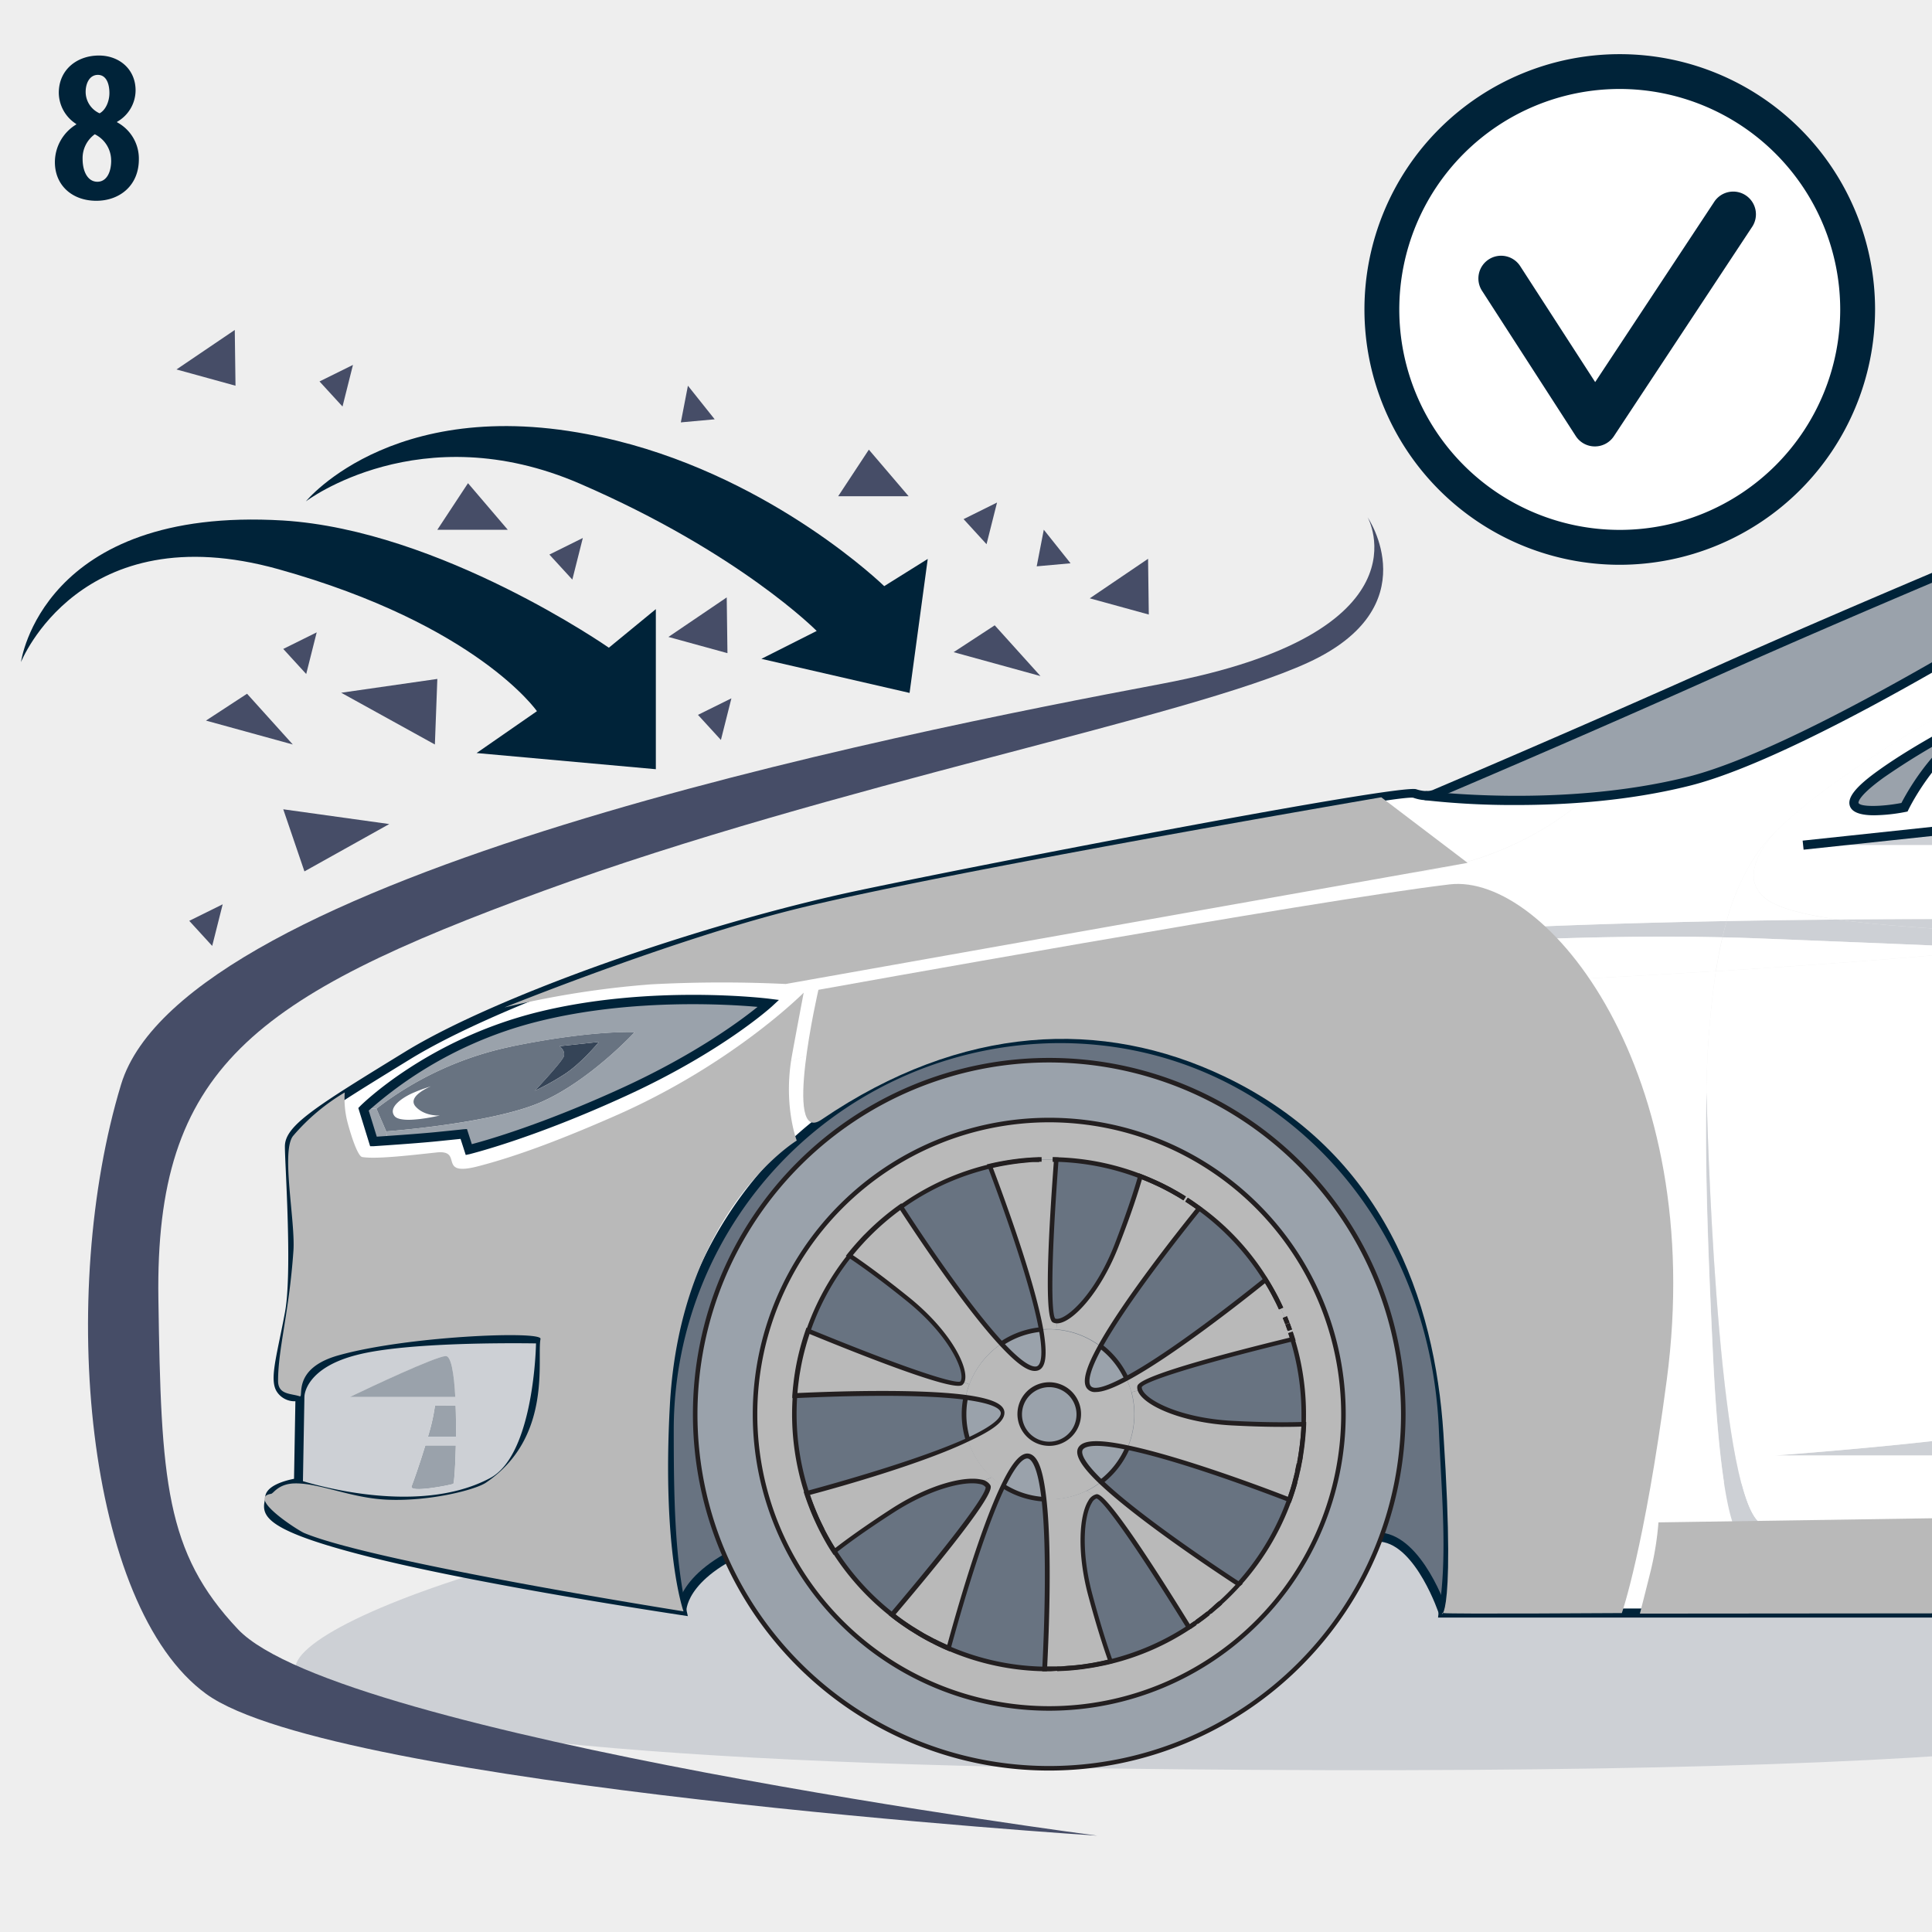 <svg xmlns="http://www.w3.org/2000/svg" xmlns:xlink="http://www.w3.org/1999/xlink" viewBox="0 0 425.2 425.2"><rect x="0" y="0" width="425.2" height="425.2" fill="#333333" stroke="none"/><defs><style>.cls-1{fill:none;}.cls-2{isolation:isolate;}.cls-3{clip-path:url(#clip-path);}.cls-4{fill:#cdd0d5;}.cls-5{fill:#a0a0a0;}.cls-6{fill:#b9b9b9;}.cls-7{fill:#fff;}.cls-8{fill:#002339;}.cls-9{fill:#dcdcdc;}.cls-10{clip-path:url(#clip-path-2);}.cls-11{fill:#eee;}.cls-12{fill:#9aa2ab;}.cls-13{fill:#687381;}.cls-14{fill:#354457;}.cls-15{fill:#231f20;}.cls-16{fill:#464d67;}.cls-17{mix-blend-mode:multiply;}.cls-18{clip-path:url(#clip-path-3);}</style><clipPath id="clip-path"><rect class="cls-1" y="-445.2" width="425.2" height="425.2"/></clipPath><clipPath id="clip-path-2"><rect class="cls-1" width="425.2" height="425.2"/></clipPath><clipPath id="clip-path-3"><rect class="cls-1" x="-444.73" width="425.2" height="425.2"/></clipPath></defs><title>8</title><g class="cls-2"><g id="_4" data-name="4"><g class="cls-3"><path class="cls-4" d="M70.87-222.2c-1.5-1-15.18,8.25-14.34,20.87S70.87-159,70.87-159s-7,19.83-4,27.06a66.86,66.86,0,0,1,4,13.46s-17.5,15.94-18.5,34.86,26.5,63.25,26.5,63.25l-8.5,58.5,175.24-4.45L193.87-141.66Z"/><g id="_Группа_" data-name="&lt;Группа&gt;"><path class="cls-5" d="M420.87-77.62l46,100.92-45.93,7.87c-5-13.76-15.66-43.88-15.42-53,.31-12-20-42.19-40.13-50.37s-22-64.69-30.19-77.31.34-33.8.34-33.8-5-4.85-7-9.5,17.28-37.35,17.28-37.35l.06,0Z"/><path class="cls-6" d="M249.89-205.56c.84-2.12,34.62-86.11,45.48-44.64,11,42-3,156.5-.5,177.74s14.5-26.24,20-30.61c4.88-3.87,12.92,71.19,14,89.44-.09,2.75-.09,4.18,0,3.93a19.84,19.84,0,0,0,0-3.93c.56-19.13,5.46-101.93,4.94-125.26-.59-26.7-12.4-18.31-13.4,12s-10.5-78.33-9-110.83-37.5-51.5-37.5-49.57S250.47-207.5,249.89-205.56ZM420.94,31.17,348.55,43.58C333.65,32.7,312.67,17,284.37-5.2,218.55-56.7,118-232.61,108.84-248.69l139.85-66.07a50.74,50.74,0,0,1,67.21,23.51l30,61-.06,0s-19.28,32.7-17.28,37.35,7,9.5,7,9.5-8.49,21.18-.34,33.8,10,69.13,30.19,77.31,40.44,38.37,40.13,50.37C405.28-12.71,415.9,17.41,420.94,31.17ZM186-181.37c31.38,8.17,87.38,3.62,87.38,3.62s-57.75-2.65-87.38-21c-28.85-17.92-36.51-30.72-36.89-31.37v0C149.27-228.94,155.11-189.41,186-181.37Z"/><path class="cls-5" d="M348.55,43.58,258.33,59,104.87-246.82l4-1.87C118-232.61,218.55-56.7,284.37-5.2,312.67,17,333.65,32.7,348.55,43.58Z"/><path class="cls-5" d="M104.87-246.82,258.33,59l-8.57,1.47L96.87-249.87l-5,4.16s30.25,63.1,63.36,132.41c-1.67,4.49-6.65,15.81-15.07,18.26L75.44-228.48a134.49,134.49,0,0,1,4.41-16.67l5.34-3,14.18-8Z"/><path class="cls-7" d="M249.76,60.51l-11.18,1.91c-5.16-11.58-30-63.83-57.76-122.11h0l-.12-.26-24.82-55.18s-.21.7-.64,1.84c-33.11-69.31-63.36-132.41-63.36-132.41l5-4.16Z"/><path class="cls-5" d="M238.58,62.42l-20.37,3.49L185.75-1c-.09-5.4,0-10.26.24-14.06C187.43-35,181-59,180.82-59.69,208.61-1.41,233.42,50.84,238.58,62.42Z"/><path class="cls-4" d="M218.21,65.91l-12,2c-3-5.8-9.8-19.24-19-37.34-.69-10.14-1.33-21.78-1.49-31.64Z"/><path class="cls-5" d="M188.15,43,92.63-143.45c6.84,11.52,15.43,24.84,23.78,34.68C141.49-59.3,169-5.2,187.24,30.62,187.55,35.14,187.86,39.36,188.15,43Z"/><path class="cls-5" d="M185.75-1c.16,9.86.8,21.5,1.49,31.64C169-5.2,141.49-59.3,116.41-108.77a74,74,0,0,0,9.46,9.57c5.55,4.5,10.31,5.33,14.29,4.16Z"/></g><path class="cls-8" d="M200.81,69.91,48-228.28l51.69-29.27,5.54,9.44,143-67.54a52,52,0,0,1,68.53,24l105,213.63L468.31,24.07ZM50.69-227.49,201.92,67.69l263.5-45.16L420-77.2,315-290.81a50,50,0,0,0-65.89-23L104.47-245.52,99-254.84Z"/><rect class="cls-8" x="184.99" y="-266.03" width="2" height="361.79" transform="translate(57.93 74.37) rotate(-26.65)"/><g id="_Группа_2" data-name="&lt;Группа&gt;"><path class="cls-7" d="M88.1-83.63h0a63.74,63.74,0,0,0-2.15-17.23c-.28-1.09-.55-2.14-.8-3.14h0c-1.54-6.1-2.52-10.44-2.79-11.67h0s0-.1-.07-.28a.31.31,0,0,0,0-.07c-.55-2.22-3.63-14.65-5.74-22.82-2.34-9-3.5-9.66-1.17-11s5.5-2.66,9,0S91.2-137.7,93.54-135s5.16,8,8.83,14.33,6.17,21.33,8.5,25,11,17.67,11,17.67.26.19.73.5a24.38,24.38,0,0,0,6.15,6.95c6,4.76,7.12,7.13,6.37,10.88s13.75-4.5,14.5-8.75c.18-1,.43-2.55.71-4.4.93-5.87,2.22-14.92,2.79-20.73.75-7.62,1.25-9.62-1.75-14.12s-4.57-17.56-4.57-17.56h0a8.71,8.71,0,0,1,6.25-6.27c4.83-1.17,6.83,1.5,6.83,1.5s7.67,16.33,12.17,19.66,5.83,6.84,4.83,15.5-.67,29.34,1.83,38.34,3.84,36.83,1.17,47.16c-2.42,9.38-1.68,21.48-.4,30.37H124.53A167.51,167.51,0,0,0,114.2-7.7c-10.66-22.5-20.5-37.5-23.33-47a97.33,97.33,0,0,1-3.28-20.49C87.9-78.18,88.08-81,88.1-83.63Z"/><path class="cls-9" d="M87.06-64.77a51,51,0,0,1,.39-9.18c0-.42.09-.83.14-1.24A97.33,97.33,0,0,0,90.87-54.7c2.83,9.5,12.67,24.5,23.33,47A167.51,167.51,0,0,1,124.53,21h-9C105.75,2.07,87.19-24.45,82-35.37c-5.5-11.66-3.34-14.33-5.5-21S67.7-77.7,63.2-86c-4.33-8-2-12.65-.21-15.81l2.41.29A13.19,13.19,0,0,0,64.54-94c1,6.83,16,35.33,19.66,38,1.91,1.38,1.74-2.91,1.33-8.62Z"/></g><path class="cls-8" d="M427.46,3.47c-.23-.52-23.54-51.89-34.63-66.3-6.62-8.6-10.84-11.08-15.31-13.7A46.7,46.7,0,0,1,367.42-84c-9.54-9.28-18.48-30.05-21.27-41.48-1.78-7.29-6.39-17.67-9.76-25.26-1.81-4.09-3.12-7-3.49-8.37-.64-2.35,1.13-6.88,3.91-13.52a64.93,64.93,0,0,0,3.33-9c.93-4.23,1.73-7.51,2.08-8.89l-1.12-.69c-1.59-1-3.74-3-4.94-7.36-1.28-4.6,14-18.39,18.43-19.71,2.71-.8,7.6-.52,12.78-.22a78.61,78.61,0,0,0,10.17.19c5.71-.53,7.61,2.07,8.13,3.12a35.47,35.47,0,0,1,4.35,3c1.81,1.49,5,4.47,6.25,5.67,2.83-1.62,13.71-7.31,18.35-2.18,4.91,5.43,12.07,21.09,15.92,29.51s8.93,18.88,11.41,22.43c1.49,2.13,1.43,5.55,1.36,9.88a58.8,58.8,0,0,0,.8,12.91c2.06,10.31,3.77,37.12,3.77,46.45s24.3,41.07,24.54,41.39l-1.59,1.22c-1-1.33-25-32.63-25-42.61,0-9.26-1.69-35.85-3.73-46.05a61.35,61.35,0,0,1-.84-13.33c.07-4,.12-7.11-1-8.71-3.21-4.6-9.68-18.57-11.59-22.74-3.8-8.32-10.88-23.8-15.58-29-3.44-3.8-13.07.83-16.48,2.93l-.66.4-.56-.53s-4.5-4.29-6.7-6.1a33.38,33.38,0,0,0-4.35-3l-.36-.2-.12-.39c0-.09-.94-2.59-6.2-2.11a79.48,79.48,0,0,1-10.46-.18c-4.78-.27-9.72-.56-12.1.15-4.72,1.39-17.8,14.61-17.07,17.25,1,3.69,2.77,5.4,4.06,6.19l2.38,1.46-.18.71s-1,4-2.24,9.54a65.7,65.7,0,0,1-3.43,9.32c-1.93,4.62-4.34,10.36-3.83,12.22.32,1.18,1.68,4.23,3.39,8.08,3.4,7.65,8,18.13,9.87,25.59,2.74,11.19,11.46,31.5,20.73,40.52a45.07,45.07,0,0,0,9.71,7.15c4.44,2.61,9,5.3,15.88,14.21C405.65-49.47,428.32.52,429.28,2.64Z"/><path class="cls-8" d="M126.78,66.05l-.08-1.19c0-.21-1.43-21-10.24-39.64-5-10.57-13.7-24.42-21.38-36.65-6.17-9.83-11.5-18.32-14-23.52-3.55-7.52-4-11.46-4.36-14.93a28.33,28.33,0,0,0-1.19-6.19c-2-6.26-8.61-20.88-13.26-29.5-4.78-8.86-1.78-14,0-17.14s15.41-11.39,18.88-13.48c-.74-3-3.65-14.7-5.65-22.44-.61-2.34-1.12-4.08-1.54-5.48-1.17-3.93-1.56-5.26.85-6.64,2.66-1.52,6.22-2.89,10.1.07,2.27,1.73,4.35,5.86,6.19,9.5a32.87,32.87,0,0,0,3.12,5.47c1.92,2.2,4.07,6,6.79,10.74.68,1.2,1.4,2.46,2.15,3.75,2.07,3.57,3.75,9.71,5.23,15.13,1.17,4.27,2.27,8.3,3.25,9.84,2.17,3.41,9.9,15.89,10.9,17.5,1.31.92,10.26,7.13,15.34,8,4.11.71,6.9.44,8.52-.82a4.9,4.9,0,0,0,1.73-3.73c.49-6.4.91-15.85.91-19.09,0-2.87.46-7.63.57-8.72-.4-1.21-2.46-7.49-4-14.23-1.67-7.53,1.24-13.78,7.08-15.19,5.41-1.31,7.77,1.74,7.87,1.87l.11.18c.08.16,7.61,16.14,11.86,19.29,5,3.68,6.24,7.67,5.23,16.42s-.61,29.27,1.8,38,4,36.73,1.17,47.68c-3,11.5-1,26.62,0,32.59,1.5,9,4.5,27.5,4.5,27.5l.15.92ZM80.14-150.4A8.78,8.78,0,0,0,75.86-149c-1,.59-1,.59.08,4.33.42,1.42.95,3.18,1.56,5.55,2.31,8.9,5.8,23,5.84,23.18l.18.72-.64.38c-6.62,3.94-17.57,11-18.81,13.14-1.79,3.09-4.24,7.32,0,15.19s11.1,22.75,13.41,29.83a30,30,0,0,1,1.27,6.59c.38,3.48.78,7.08,4.18,14.3,2.4,5.09,7.7,13.54,13.84,23.31,7.71,12.27,16.44,26.18,21.49,36.85,7.76,16.39,9.89,34.45,10.33,39.18l54.63-13.18c-.62-3.83-3-18.78-4.35-26.58-1-6.09-3-21.54,0-33.41,2.67-10.35,1.22-38.08-1.16-46.65-2.55-9.19-2.89-29.82-1.86-38.72s-.54-11.69-4.44-14.58c-4.49-3.33-11.66-18.31-12.42-19.93-.33-.36-2-2-5.75-1.07-4.71,1.14-7,6.41-5.59,12.81,1.64,7.36,3.95,14.16,4,14.23l.07.21,0,.22c0,.06-.58,5.65-.58,8.73,0,3.28-.42,12.8-.92,19.24A6.87,6.87,0,0,1,147.7-70c-2.78,2.17-7.09,1.73-10.09,1.21-5.92-1-15.91-8.16-16.33-8.46l-.16-.12L121-77.5c-.09-.14-8.69-14-11-17.66-1.14-1.79-2.23-5.77-3.49-10.38-1.45-5.3-3.09-11.3-5-14.65-.75-1.3-1.47-2.56-2.16-3.76-2.56-4.49-4.77-8.37-6.56-10.41a32.74,32.74,0,0,1-3.4-5.88c-1.74-3.45-3.71-7.36-5.62-8.81A5.86,5.86,0,0,0,80.14-150.4Z"/></g></g><g id="_8" data-name="8"><g class="cls-10"><rect class="cls-11" width="425.2" height="425.2"/><path class="cls-4" d="M479,367.19c38,15.31-45.4,24.48-237.4,22C127.28,387.68,65,379.33,65,367.19s84.42-41.5,198.72-44.26C479,317.71,467.74,362.65,479,367.19Z"/><g id="_Группа_3" data-name="&lt;Группа&gt;"><path class="cls-4" d="M454.2,309.14v11.19H390.67s45-3.33,54.67-6.33A30.25,30.25,0,0,0,454.2,309.14Z"/><polygon class="cls-4" points="454.2 179.89 454.2 186 396.84 186 454.2 179.89"/><path class="cls-4" d="M449.75,206.5c2.9.5-.87,1.3-9.09,2.25-11.95-.55-29.23-1.28-54.21-2.25-2.42-.09-4.88-.17-7.37-.22.29-1.23.59-2.42.93-3.57,8.41-.16,16.62-.26,24.43-.33C419.45,204.5,440.06,204.83,449.75,206.5Z"/><path class="cls-7" d="M440.66,208.75c5.6.25,10,.47,13.54.66v99.73a30.25,30.25,0,0,1-8.86,4.86c-9.67,3-54.67,6.33-54.67,6.33H454.2V336.4c-19.19.15-63.9.35-66.53-1-9-4.59-11.62-77-12.12-95v-.08a200.53,200.53,0,0,1,2.08-26.56C403.88,212.1,427.75,210.24,440.66,208.75Z"/><path class="cls-12" d="M434.88,158l.77,1.41c-10.43,5.49-16.51,18.28-16.51,18.28S398,181.83,414,170.33A179.15,179.15,0,0,1,434.88,158Z"/><path class="cls-4" d="M449.75,206.5c-9.69-1.67-30.3-2-45.31-4.12,20.58-.19,38.39-.12,49.76,0v7.06c-3.5-.19-7.94-.41-13.54-.66C448.88,207.8,452.65,207,449.75,206.5Z"/><path class="cls-7" d="M390.8,183c14.53-14.59,49.15-33.28,63.4-40.66v6.23c-4.92,2.24-12,5.58-19.32,9.37A179.15,179.15,0,0,0,414,170.33c-16,11.5,5.14,7.34,5.14,7.34s6.08-12.79,16.51-18.28a22.19,22.19,0,0,1,3.69-1.56,61.4,61.4,0,0,1,14.86-2.69v24.75L396.84,186H454.2v16.35c-11.37-.09-29.18-.16-49.76,0-7.46-1.06-13.53-2.56-16.19-4.88-4.81-4.21-1.16-10.27,2.52-14.43Z"/><path class="cls-7" d="M386.45,206.5c25,1,42.26,1.7,54.21,2.25-12.91,1.49-36.78,3.35-63,5,.41-2.61.89-5.1,1.45-7.45C381.57,206.33,384,206.41,386.45,206.5Z"/><path class="cls-7" d="M390.77,183.07c-3.68,4.16-7.33,10.22-2.52,14.43,2.66,2.32,8.73,3.82,16.19,4.88-7.81.07-16,.17-24.43.33a50.13,50.13,0,0,1,6.44-14.54A35.89,35.89,0,0,1,390.77,183.07Z"/><path class="cls-4" d="M387.67,335.41c2.63,1.34,47.34,1.14,66.53,1v2.27h-70s-5,4.5-7.17-40.17c-1.09-22.55-1.82-41.88-1.45-58.13C376,258.41,378.63,330.82,387.67,335.41Z"/><path class="cls-7" d="M314.75,222.37c-.12-1.37,37.09-1.2,37.09-1.2S330,234.25,326.25,234.33,314.88,223.75,314.75,222.37Z"/><path class="cls-13" d="M317.67,314.67c.6,14.37,2,28.08,0,40.2-.51-1.49-5.58-15.67-13.62-16.55-8.5-.93-115.26-6.32-134.84.47s-19.11,15.72-19.11,15.72c-2.64-11.82-2.81-25.35-2.81-39.9a86,86,0,0,1,86-86C280.8,228.58,315.69,267.39,317.67,314.67Z"/><path class="cls-12" d="M349,175.57a185.57,185.57,0,0,1-35.26-.46,4.54,4.54,0,0,0,2.26-.44s30.67-13,62.67-27.34c27-12.11,64.54-27.78,75.53-32.36v14.51c-15,9.44-59.43,36.75-82.7,42.52A143,143,0,0,1,349,175.57Z"/><path class="cls-4" d="M308.84,205.5c22.27-1.51,47.49-2.35,71.17-2.79-.34,1.15-.64,2.34-.93,3.57-76.17-1.74-182.87,13.26-186,13.7C195.17,219.56,244.11,209.9,308.84,205.5Z"/><path class="cls-7" d="M142.62,209.79A434.83,434.83,0,0,1,189,197c36.34-7.67,119.34-23.33,122.34-22.33a8.28,8.28,0,0,0,2.3.43h.1a185.57,185.57,0,0,0,35.26.46s-15,14.76-40.16,16.6c-18.47,1.34-64.5.83-104,6.33C166.57,203.83,144,209.45,142.62,209.79Z"/><path class="cls-14" d="M123.13,230.25l8.69-.94s-3.94,4.8-7.69,7.18a54.69,54.69,0,0,1-6.44,3.57s5.94-6.31,6.38-7.56S123.13,230.25,123.13,230.25Z"/><path class="cls-12" d="M100.28,309.37c.08,2.25.09,4.6.07,6.82H94.18a42.22,42.22,0,0,0,1.55-6.82Z"/><path class="cls-12" d="M93.61,318.12h6.71c-.1,4.68-.36,8.37-.57,8.46-.58.25-9.83,2.09-9.16.5C90.89,326.37,92.32,322.33,93.61,318.12Z"/><path class="cls-4" d="M90.59,327.08c-.67,1.59,8.58-.25,9.16-.5.21-.09.47-3.78.57-8.46H93.61C92.32,322.33,90.89,326.37,90.59,327.08Zm9.69-17.71H95.73a42.22,42.22,0,0,1-1.55,6.82h6.17C100.37,314,100.36,311.62,100.28,309.37Zm-.08-1.93c-.27-5.12-.91-9.22-2.2-9-2.67.4-15.83,6.58-21,9Zm8.14,18.73c-17.5,9.33-43.38.3-43.38.3.43-.1.71-.14.71-.14l.33-19s0-7,12.5-10.16,40.5-2.5,40.5-2.5S118.86,320.55,108.34,326.17Z"/><path class="cls-12" d="M100.2,307.44H77c5.12-2.44,18.28-8.62,21-9C99.29,298.22,99.93,302.32,100.2,307.44Z"/><path class="cls-4" d="M98.25,334.89c11.75.15,9-4.89,15-4.89s29.75,10.5,11.34,9.75-43.84-4.5-44.59-4.34A179.79,179.79,0,0,1,98.25,334.89Z"/><path class="cls-7" d="M94.84,239.08c-.51.22-5.23,2.41-3.34,4.48s5.32,1.94,5.32,1.94-8.5,2.06-10,.12,1.8-4.06,3.86-5A35.28,35.28,0,0,1,94.84,239.08Z"/><path class="cls-13" d="M94.84,239.08a35.28,35.28,0,0,0-4.16,1.54c-2.06.94-5.36,3.07-3.86,5s10-.12,10-.12-3.32.25-5.32-1.94S94.33,239.3,94.84,239.08Zm37-9.77-8.69.94s1.37,1,.94,2.25-6.38,7.56-6.38,7.56a54.69,54.69,0,0,0,6.44-3.57C127.88,234.11,131.82,229.31,131.82,229.31Zm-19.32,1c17.84-3.66,27.17-3.16,27.17-3.16s-9.83,10.7-20.67,15.43S85,249,85,249l-2.16-5A72.89,72.89,0,0,1,112.5,230.33Z"/><path class="cls-12" d="M85,249s23.17-1.67,34-6.4,20.67-15.43,20.67-15.43-9.33-.5-27.17,3.16A72.89,72.89,0,0,0,82.84,244l-2.58-.08c2-2,15.92-14.69,38.74-20.25,24.76-6,50.17-2.84,50.17-2.84s-10.5,9.67-31.5,19.34S103.17,253,103.17,253l-1.1-3.44s-1.07.13-6.07.63c-3.13.31-7.74.65-10.76.86Z"/><path class="cls-12" d="M85,249l.24,2.05-3,.2L80,244.17l.26-.25,2.58.08Z"/><path class="cls-7" d="M74.25,249c.92-3.66-8.84,4.55-10.5,6,0-1.18-.08-2.09-.08-2.63,0-4,7-8.33,26-20,11.18-6.86,31-15.23,52.88-22.52l.07,0c1.37-.34,23.95-6,62.22-11.29,39.5-5.5,85.53-5,104-6.33C334,190.33,349,175.57,349,175.57A143,143,0,0,0,371.5,172c23.27-5.77,67.75-33.08,82.7-42.52v12.9c-14.25,7.38-48.87,26.07-63.4,40.66l0,0a35.89,35.89,0,0,0-4.32,5.1A50.13,50.13,0,0,0,380,202.71c-23.68.44-48.9,1.28-71.17,2.79-64.73,4.4-113.67,14.06-115.77,14.48,3.14-.44,109.84-15.44,186-13.7-.56,2.35-1,4.84-1.45,7.45-40.54,2.52-86.73,4.5-106.88,3.77-41.5-1.51-75.5,8-104.83,19s-52.67,28.51-83.33,26S73.25,253,74.25,249Zm63.42-8.83c21-9.67,31.5-19.34,31.5-19.34s-25.41-3.19-50.17,2.84C96.18,229.23,82.29,242,80.26,243.92l-.26.25,2.19,7.08,3-.2c3-.21,7.63-.55,10.76-.86,5-.5,6.07-.63,6.07-.63l1.1,3.44S116.67,249.83,137.67,240.17Z"/><path class="cls-7" d="M66,307.33s-3,.67-4.33-1.66S62,298,63.67,289c1.44-7.78.39-26.52.08-34,1.66-1.41,11.42-9.62,10.5-6-1,4-22.33,11,8.34,13.5s54-15,83.33-26,63.33-20.5,104.83-19c20.15.73,66.34-1.25,106.88-3.77a200.53,200.53,0,0,0-2.08,26.56v.08c-.37,16.25.36,35.58,1.45,58.13,2.17,44.67,7.17,40.17,7.17,40.17h70V355H317.67l0-.13c2-12.12.64-25.83,0-40.2-2-47.28-36.87-86.09-84.39-86.09a86,86,0,0,0-86,86c0,14.55.17,28.08,2.81,39.9-10.91-1.65-46.62-7.25-68.72-12.84-26.34-6.67-22-9.67-22-12,0-1.85,4-2.86,5.62-3.2,0,0,25.88,9,43.38-.3,10.52-5.62,10.66-31.5,10.66-31.5s-28-.67-40.5,2.5S66,307.33,66,307.33Zm285.84-86.16s-37.21-.17-37.09,1.2,7.75,12.05,11.5,12S351.84,221.17,351.84,221.17ZM124.59,339.75c18.41.75-5.34-9.75-11.34-9.75s-3.25,5-15,4.89a179.79,179.79,0,0,0-18.25.52C80.75,335.25,106.17,339,124.59,339.75Z"/></g><path class="cls-8" d="M458.34,356H316.49l.13-1.17c1.63-9.67,1.06-20.4.46-31.76-.15-2.76-.29-5.55-.41-8.37-2-48.53-37.88-85.13-83.39-85.13a85.13,85.13,0,0,0-85,85c0,14.9.21,28.17,2.78,39.68l.32,1.43-1.44-.22c-10.53-1.6-46.61-7.24-68.82-12.86-22.39-5.67-23.6-8.81-22.86-12.32a3.55,3.55,0,0,0,.1-.65c0-2.57,4.16-3.74,6.35-4.17l.3-17.07a4.63,4.63,0,0,1-4.18-2.26c-1.2-2.1-.47-5.64.73-11.5.36-1.74.76-3.69,1.16-5.84,1.27-6.84.56-22.6.18-31.07-.12-2.6-.2-4.48-.2-5.41,0-4.59,6.67-8.69,26.48-20.85s64.45-28,99.65-35.46c32.55-6.87,119.37-23.47,122.86-22.3,2.47.82,3.8.11,3.85.08l.11-.05c.31-.13,31-13.16,62.65-27.33s78.23-33.48,78.69-33.68l1.38-.57Zm-139.56-2H456.34V115.17c-8,3.32-48.71,20.29-77.26,33.08l-.41-.91.41.91c-31,13.91-61.21,26.72-62.63,27.32-.43.23-2.33,1.08-5.42,0-4-.66-84.49,14.49-121.81,22.36-35,7.39-79.43,23.18-99,35.21-17.53,10.76-25.52,15.67-25.52,19.15,0,.89.09,2.85.2,5.33.38,8.55,1.09,24.46-.21,31.52-.4,2.17-.8,4.13-1.16,5.88-1,5-1.78,8.67-1,10.11,1,1.68,3.23,1.19,3.25,1.19l1.24-.28-.37,21.11-.83.13c-2.82.45-5.49,1.59-5.49,2.35a5,5,0,0,1-.14,1.06c-.32,1.51-.91,4.32,21.39,10,21.21,5.37,55.17,10.77,67.2,12.61-2.33-11.36-2.52-24.27-2.52-38.69a87.13,87.13,0,0,1,87-87c46.6,0,83.31,37.42,85.39,87,.12,2.81.26,5.59.41,8.35C319.66,334,320.21,344.43,318.78,354Z"/><path class="cls-8" d="M88.83,331.43a81.37,81.37,0,0,1-24.2-4l.66-1.89c.25.09,25.67,8.78,42.57-.24,8.75-4.67,10-24.91,10.11-29.64-5.1-.08-28.33-.27-39.23,2.49C67.26,301,67,307.09,67,307.35H65c0-.32.15-7.82,13.25-11.14,12.49-3.16,39.62-2.56,40.77-2.53l1,0v1c0,1.08-.27,26.55-11.2,32.38C102.64,330.34,95.52,331.43,88.83,331.43Z"/><path class="cls-8" d="M102.5,254.19l-1.14-3.54-5.26.54c-5,.5-13.76,1.06-13.85,1.07l-.79,0-2.6-8.41.42-.43c.14-.15,14.73-14.74,39.48-20.77s50.27-2.89,50.53-2.85l2.14.27-1.58,1.46c-.11.1-10.86,9.89-31.76,19.51S103.53,253.94,103.4,254Zm.27-5.71,1.07,3.33c3.34-.88,15.78-4.42,33.42-12.54,15.79-7.27,25.67-14.6,29.47-17.67-6.81-.6-27.48-1.83-47.48,3a88.66,88.66,0,0,0-38.1,19.82l1.77,5.74c2.27-.15,8.93-.6,13-1,5-.5,6-.62,6-.62Z"/><path class="cls-8" d="M333.74,177.17a174.84,174.84,0,0,1-20.23-1.07l.26-2c.3,0,29.76,3.79,57.49-3.08s86.85-45.23,87.44-45.62l1.09,1.68c-.6.39-60,38.92-88.06,45.88C358.34,176.3,344.54,177.17,333.74,177.17Z"/><path class="cls-8" d="M412.46,179.43c-2.45,0-4.64-.44-5.27-1.88-.81-1.87,1.11-4.34,6.23-8,15.91-11.43,46.71-24.64,47-24.77l.79,1.84c-.17.07-10.17,4.36-21.65,10.13a59.56,59.56,0,0,1,23.4-2.37l-.27,2a58.77,58.77,0,0,0-23.06,2.46c-12.09,3.82-19.52,19.16-19.59,19.31l-.22.45-.49.1A38.14,38.14,0,0,1,412.46,179.43Zm18.65-18.31a157.64,157.64,0,0,0-16.52,10c-6,4.33-5.56,5.59-5.56,5.6.38.87,4.89.87,9.44,0C419.51,174.73,423.92,166.6,431.11,161.11Z"/><polygon class="cls-8" points="396.94 187 396.73 185.01 462 178.06 462 186 460 186 460 180.28 396.94 187"/><path class="cls-8" d="M316.72,355.31c0-.15-5.06-15.15-12.82-16-8.23-.9-114.89-6.34-134.4.42-18.46,6.4-18.44,14.65-18.44,14.73l-2,.09c0-.39-.28-9.75,19.78-16.71,19.77-6.85,127-1.43,135.27-.52,9,1,14.29,16.7,14.5,17.36Z"/><path class="cls-12" d="M230.92,233.33A77.92,77.92,0,1,1,153,311.25,77.93,77.93,0,0,1,230.92,233.33Zm64.75,77.92A64.75,64.75,0,1,0,230.92,376,64.75,64.75,0,0,0,295.67,311.25Z"/><path class="cls-13" d="M287,311.25c0,.74,0,1.48,0,2.21-2.79.1-8,.17-15.81-.24-11.57-.6-19.33-4.62-20.26-7.32a1.71,1.71,0,0,1-.08-.66c.24-2.13,24.33-8.2,33.73-10.49A55.89,55.89,0,0,1,287,311.25Z"/><path class="cls-6" d="M286.95,313.46a59.07,59.07,0,0,1-.62,6.43c-.1.64-.2,1.27-.33,1.9l-.06.36c-.12.6-.25,1.19-.38,1.77,0,.1,0,.2-.07.3-.15.62-.31,1.24-.47,1.85a0,0,0,0,0,0,0c-.19.67-.38,1.34-.59,2s-.43,1.32-.67,2c-6.26-2.42-24-9.06-35.58-11.47a18.82,18.82,0,0,0,.87-12.19l1.84-.52c.93,2.7,8.69,6.72,20.26,7.32C279,313.63,284.16,313.56,286.95,313.46Z"/><path class="cls-13" d="M286.33,319.89a59.07,59.07,0,0,0,.62-6.43A54.47,54.47,0,0,1,286.33,319.89Z"/><path class="cls-13" d="M286,321.79c.13-.63.23-1.26.33-1.9C286.24,320.53,286.13,321.16,286,321.79Z"/><path class="cls-13" d="M285.56,323.92c.13-.58.26-1.17.38-1.77C285.82,322.75,285.7,323.33,285.56,323.92Z"/><path class="cls-13" d="M285,326.07c.16-.61.32-1.23.47-1.85C285.35,324.84,285.19,325.46,285,326.07Z"/><path class="cls-6" d="M284.42,328.1c.21-.66.4-1.33.59-2C284.83,326.77,284.63,327.44,284.42,328.1Z"/><path class="cls-6" d="M284.53,294.75c-.15-.5-.31-1-.48-1.49C284.22,293.75,284.38,294.25,284.53,294.75Z"/><path class="cls-6" d="M284,293.26c.17.49.33,1,.48,1.49-9.4,2.29-33.49,8.36-33.73,10.49a1.71,1.71,0,0,0,.08.66l-1.84.52a17.66,17.66,0,0,0-1.1-3c9.74-5.19,25-17.16,30.62-21.72.63,1,1.23,2,1.79,3.09.29.53.56,1.06.83,1.6s.52,1.08.77,1.62.56,1.26.83,1.89l.56,1.4a.19.19,0,0,0,0,.08c.18.46.35.93.51,1.4Z"/><path class="cls-13" d="M283.75,330.08c.24-.66.46-1.32.67-2a55.92,55.92,0,0,1-11.76,20.6c-5.76-3.76-22.22-14.74-30.37-22.54a18.75,18.75,0,0,0,5.88-7.55C259.75,321,277.49,327.66,283.75,330.08Z"/><path class="cls-6" d="M283.87,292.75c-.16-.47-.33-.94-.51-1.4C283.54,291.81,283.71,292.28,283.87,292.75Z"/><path class="cls-6" d="M283.34,291.27l-.56-1.4C283,290.33,283.16,290.8,283.34,291.27Z"/><path class="cls-6" d="M281.95,288c-.25-.54-.5-1.09-.77-1.62C281.45,286.89,281.71,287.43,281.95,288Z"/><path class="cls-6" d="M281.18,286.36c-.27-.54-.54-1.07-.83-1.6C280.64,285.29,280.92,285.82,281.18,286.36Z"/><path class="cls-6" d="M280.35,284.76c-.56-1-1.16-2.08-1.79-3.09C279.2,282.68,279.79,283.71,280.35,284.76Z"/><path class="cls-6" d="M230.92,246.5a64.75,64.75,0,1,1-64.75,64.75A64.75,64.75,0,0,1,230.92,246.5Zm56,67c0-.73,0-1.47,0-2.21a55.89,55.89,0,0,0-2.47-16.5c-.15-.5-.31-1-.48-1.49l-.18-.51c-.16-.47-.33-.94-.51-1.4a.19.19,0,0,1,0-.08c-.18-.47-.37-.94-.56-1.4-.27-.63-.54-1.26-.83-1.89s-.5-1.09-.77-1.62-.54-1.07-.83-1.6c-.56-1-1.15-2.08-1.79-3.09a55.86,55.86,0,0,0-14.62-15.74c-.49-.37-1-.72-1.5-1.06s-.86-.58-1.29-.86l-.44-.27c-.46-.3-.92-.58-1.39-.85s-1.07-.62-1.61-.91-1.09-.59-1.64-.86-1.11-.55-1.67-.8a55.58,55.58,0,0,0-22.69-5.14h-.79l-1.45,0-.73,0c-.37,0-.75,0-1.12,0-.54,0-1.09.07-1.63.12a55.8,55.8,0,0,0-35,16.53c-.46.46-.91.93-1.34,1.41a55.65,55.65,0,0,0-12.77,23,50.3,50.3,0,0,0-1.19,5.34c-.11.6-.21,1.21-.28,1.82a54.74,54.74,0,0,0-.54,7.73,55.68,55.68,0,0,0,4.67,22.42c.45,1.06.95,2.09,1.47,3.11a.41.41,0,0,1,.05.09,56.22,56.22,0,0,0,19.66,21.62l.07,0c.51.33,1,.65,1.54.95s1,.61,1.57.9,1,.55,1.52.81l.09,0c.54.28,1.08.55,1.63.8s1.11.52,1.67.75a55.48,55.48,0,0,0,21.63,4.54h.51c.59,0,1.17,0,1.75,0s1.15,0,1.72-.08,1.14-.07,1.71-.13,1.12-.11,1.67-.18h0q.85-.11,1.68-.24c.56-.08,1.12-.17,1.67-.28s1.11-.21,1.65-.33,1.09-.24,1.63-.38a55.46,55.46,0,0,0,17.23-7.53h0l1.33-.91.36-.25c.86-.61,1.7-1.24,2.52-1.9l.4-.33c.4-.31.79-.64,1.17-1s.77-.67,1.15-1q2.12-1.93,4-4.06a55.92,55.92,0,0,0,11.76-20.6c.21-.66.41-1.33.59-2a0,0,0,0,1,0,0c.17-.61.33-1.23.47-1.85,0-.1,0-.2.07-.3.14-.59.26-1.17.38-1.77l.06-.36c.13-.63.24-1.26.33-1.9A54.47,54.47,0,0,0,286.95,313.46Z"/><path class="cls-6" d="M272.66,348.7q-1.92,2.13-4,4.06c-.38.34-.76.68-1.15,1s-.77.66-1.17,1l-.4.33c-.82.65-1.66,1.29-2.52,1.9l-.36.25-1.33.91h0c-5.11-8.27-18.28-29.23-20.37-28.8l-2.25-1.2a18.17,18.17,0,0,0,3.24-2C250.44,334,266.9,344.94,272.66,348.7Z"/><path class="cls-13" d="M263.94,265.93a55.86,55.86,0,0,1,14.62,15.74c-5.66,4.56-20.88,16.53-30.62,21.72a18.78,18.78,0,0,0-5.73-7.12C247.61,286.49,259.1,271.93,263.94,265.93Z"/><path class="cls-6" d="M267.47,353.77c.39-.33.77-.67,1.15-1C268.24,353.1,267.86,353.44,267.47,353.77Z"/><path class="cls-6" d="M266.3,354.75c.4-.32.79-.64,1.17-1C267.09,354.11,266.7,354.44,266.3,354.75Z"/><path class="cls-6" d="M263.38,357c.86-.61,1.7-1.25,2.52-1.9C265.08,355.74,264.24,356.37,263.38,357Z"/><path class="cls-6" d="M263.94,265.93c-.49-.36-1-.72-1.5-1.06C262.94,265.21,263.45,265.56,263.94,265.93Z"/><path class="cls-6" d="M262.44,264.87c.5.34,1,.7,1.5,1.06-4.84,6-16.33,20.56-21.73,30.34a18.61,18.61,0,0,0-9.73-3.7l.15-1.82c2.84,0,9.09-6.15,13.25-17,2.78-7.26,4.32-12.18,5.09-14.88,1.16.45,2.31.93,3.43,1.45.56.26,1.12.52,1.67.8s1.1.56,1.64.86,1.08.6,1.61.91l1.39.85.44.27Z"/><path class="cls-6" d="M261.69,358.14l1.33-.91Z"/><path class="cls-6" d="M262.44,264.87l-1.29-.86C261.58,264.29,262,264.57,262.44,264.87Z"/><path class="cls-6" d="M260.71,263.74l-1.39-.85C259.79,263.16,260.25,263.44,260.71,263.74Z"/><path class="cls-6" d="M259.32,262.89c-.53-.31-1.06-.61-1.61-.91C258.25,262.27,258.79,262.57,259.32,262.89Z"/><path class="cls-6" d="M257.71,262c-.54-.3-1.08-.58-1.64-.86C256.62,261.39,257.17,261.68,257.71,262Z"/><path class="cls-6" d="M256.07,261.12c-.55-.28-1.11-.54-1.67-.8C255,260.57,255.52,260.84,256.07,261.12Z"/><path class="cls-13" d="M254.4,260.32c-1.12-.52-2.27-1-3.43-1.45-.77,2.7-2.31,7.62-5.09,14.88-4.16,10.85-10.41,17-13.25,17a1.57,1.57,0,0,1-.63-.13c-2-.88-.26-25.83.46-35.41l-.75,0A55.58,55.58,0,0,1,254.4,260.32Z"/><path class="cls-6" d="M249,306.42a18.82,18.82,0,0,1-.87,12.19c-5.23-1.1-9.2-1.33-10.29.08s.92,4.12,4.41,7.47a18.17,18.17,0,0,1-3.24,2,18.62,18.62,0,0,1-8.13,1.85c-.39,0-.77,0-1.16,0-.58-5.13-1.58-8.82-3.22-9.41s-3.64,2.14-5.74,6.49a19.33,19.33,0,0,1-2.49-1.91,18.79,18.79,0,0,1-5.25-8.16c4.62-2.12,7.75-4.19,7.8-5.91s-3.33-2.85-8.32-3.5a18.6,18.6,0,0,1,.81-2.88,18.8,18.8,0,0,1,7.13-9c3.44,3.73,6.37,6.07,8,5.58s1.69-3.9.83-8.68c.53,0,1.05-.07,1.59-.07s1,0,1.56.07a18.61,18.61,0,0,1,9.73,3.7c-2.34,4.22-3.54,7.54-2.6,8.92s4.14.43,8.33-1.8A17.66,17.66,0,0,1,249,306.42Zm-11.66,4.83a6.46,6.46,0,1,0-6.46,6.46A6.46,6.46,0,0,0,237.38,311.25Z"/><path class="cls-13" d="M261.67,358.15a55.46,55.46,0,0,1-17.23,7.53c-1-2.73-2.55-7.46-4.45-14.53-3.27-12.15-1.3-21.27,1.31-21.8C243.39,328.92,256.56,349.88,261.67,358.15Z"/><path class="cls-12" d="M242.21,296.27a18.78,18.78,0,0,1,5.73,7.12c-4.19,2.23-7.37,3.21-8.33,1.8S239.87,300.49,242.21,296.27Z"/><path class="cls-12" d="M248.17,318.61a18.75,18.75,0,0,1-5.88,7.55c-3.49-3.35-5.46-6.11-4.41-7.47S242.94,317.51,248.17,318.61Z"/><path class="cls-6" d="M244.44,365.68l-1.63.38q-.83.18-1.65.33c-.56.1-1.11.2-1.67.28l-1.68.24h0c-.55.07-1.11.13-1.67.18s-1.14.1-1.71.13-1.14.06-1.72.08-1.16,0-1.75,0h-1c.37-7.1,1.17-25.84-.15-37.35.39,0,.77,0,1.16,0a18.62,18.62,0,0,0,8.13-1.85l2.25,1.2c-2.61.53-4.58,9.65-1.31,21.8C241.89,358.22,243.46,363,244.44,365.68Z"/><path class="cls-6" d="M242.81,366.06l1.63-.38C243.9,365.82,243.36,366,242.81,366.06Z"/><path class="cls-6" d="M241.16,366.39q.82-.15,1.65-.33C242.27,366.18,241.71,366.29,241.16,366.39Z"/><path class="cls-6" d="M239.49,366.67c.56-.08,1.11-.18,1.67-.28C240.61,366.5,240,366.59,239.49,366.67Z"/><path class="cls-6" d="M237.81,366.91l1.68-.24Q238.66,366.81,237.81,366.91Z"/><path class="cls-6" d="M236.1,367.09c.56-.05,1.12-.11,1.67-.18C237.22,367,236.66,367,236.1,367.09Z"/><path class="cls-6" d="M234.39,367.22c.57,0,1.14-.08,1.71-.13C235.53,367.15,235,367.19,234.39,367.22Z"/><circle class="cls-12" cx="230.92" cy="311.25" r="6.46"/><path class="cls-6" d="M232.67,367.3c.58,0,1.15,0,1.72-.08C233.82,367.26,233.24,367.29,232.67,367.3Z"/><path class="cls-6" d="M232.63,290.75l-.15,1.82c-.52,0-1-.07-1.56-.07s-1.06,0-1.59.07c-2-11-8.78-29.35-11.27-35.9a56,56,0,0,1,7.93-1.28c.54-.05,1.09-.09,1.63-.12l1.12,0c.24,0,.49,0,.73,0l1.45,0h.79l.75,0c-.72,9.58-2.41,34.53-.46,35.41A1.57,1.57,0,0,0,232.63,290.75Z"/><path class="cls-13" d="M229.91,367.31h.5a55.48,55.48,0,0,1-21.63-4.54c1.83-6.75,7.15-25.64,12-35.74a18.6,18.6,0,0,0,9,2.92C231.08,341.47,230.28,360.21,229.91,367.31Z"/><path class="cls-6" d="M229.47,255.19c-.24,0-.49,0-.73,0Z"/><path class="cls-12" d="M229.33,292.57c.86,4.78.83,8.19-.83,8.68s-4.58-1.85-8-5.58A18.65,18.65,0,0,1,229.33,292.57Z"/><path class="cls-6" d="M228.74,255.22l-1.12,0C228,255.24,228.37,255.23,228.74,255.22Z"/><path class="cls-6" d="M227.62,255.27c-.54,0-1.09.07-1.63.12C226.53,255.34,227.08,255.3,227.62,255.27Z"/><path class="cls-12" d="M226.54,320.55c1.64.59,2.64,4.28,3.22,9.41a18.6,18.6,0,0,1-9-2.92C222.9,322.69,224.92,320,226.54,320.55Z"/><path class="cls-13" d="M229.33,292.57a18.65,18.65,0,0,0-8.85,3.1c-7.76-8.43-18.1-24-22.07-30.1a55.78,55.78,0,0,0-7.45,6.35,55.8,55.8,0,0,1,35-16.53,56,56,0,0,0-7.93,1.28C220.55,263.22,227.32,281.54,229.33,292.57Z"/><path class="cls-12" d="M212.54,307.56c5,.65,8.37,1.73,8.32,3.5s-3.18,3.79-7.8,5.91a18.66,18.66,0,0,1-.89-5.72A18,18,0,0,1,212.54,307.56Z"/><path class="cls-6" d="M218.31,325.13A19.33,19.33,0,0,0,220.8,327c-4.87,10.1-10.19,29-12,35.74-.56-.24-1.12-.49-1.67-.75s-1.09-.52-1.63-.8l-.09,0c-.51-.26-1-.53-1.52-.81s-1.05-.59-1.57-.9-1-.63-1.54-.95l-.07,0c-1.5-1-2.94-2-4.34-3.1,6.26-7.39,22.17-26.44,21.11-28.3a2.35,2.35,0,0,0-1.64-1Z"/><path class="cls-6" d="M220.48,295.67a18.8,18.8,0,0,0-7.13,9l-1.32-.51c1.29-2.37-2.56-10.55-12-18.14-6.45-5.21-10.79-8.25-13-9.72.82-1,1.66-2,2.55-3,.44-.48.89-1,1.34-1.41a55.78,55.78,0,0,1,7.45-6.35C202.38,271.69,212.72,287.24,220.48,295.67Z"/><path class="cls-6" d="M218.31,325.13l-2.49,1c-3.36-.75-11,1-19.5,6.46-6.31,4.1-10.38,7.11-12.64,8.87-.95-1.48-1.84-3-2.65-4.59a.41.41,0,0,0-.05-.09c-.52-1-1-2.06-1.47-3.11q-1.07-2.44-1.9-5c7-1.89,25-6.92,35.45-11.69A18.79,18.79,0,0,0,218.31,325.13Z"/><path class="cls-13" d="M217.46,327.09c1.06,1.86-14.85,20.91-21.11,28.3,1.4,1.1,2.84,2.13,4.34,3.1A56.22,56.22,0,0,1,181,336.87c.81,1.57,1.7,3.11,2.65,4.59,2.26-1.76,6.33-4.77,12.64-8.87,8.48-5.51,16.14-7.21,19.5-6.46A2.35,2.35,0,0,1,217.46,327.09Z"/><path class="cls-6" d="M212,304.17l1.32.51a18.6,18.6,0,0,0-.81,2.88c-11.29-1.47-30.83-.67-37.54-.34.09-1.24.22-2.48.38-3.7.09-.61.18-1.22.28-1.82q.47-2.72,1.19-5.34c.32-1.16.68-2.32,1.07-3.45,8.59,3.53,32.45,13.14,33.92,11.53A1.31,1.31,0,0,0,212,304.17Z"/><path class="cls-13" d="M212.54,307.56a18,18,0,0,0-.37,3.69,18.66,18.66,0,0,0,.89,5.72c-10.43,4.77-28.43,9.8-35.45,11.69q.84,2.56,1.9,5a55.68,55.68,0,0,1-4.67-22.42,54.74,54.74,0,0,1,.54-7.73c-.16,1.22-.29,2.46-.38,3.7C181.71,306.89,201.25,306.09,212.54,307.56Z"/><path class="cls-13" d="M200.08,286c9.39,7.59,13.24,15.77,12,18.14a1.31,1.31,0,0,1-.19.27c-1.47,1.61-25.33-8-33.92-11.53-.39,1.13-.75,2.29-1.07,3.45a55.65,55.65,0,0,1,12.77-23c-.89,1-1.73,2-2.55,3C189.29,277.78,193.63,280.82,200.08,286Z"/><path class="cls-6" d="M207.11,362c.55.26,1.11.51,1.67.75C208.22,362.55,207.66,362.3,207.11,362Z"/><path class="cls-6" d="M205.48,361.23c.54.28,1.08.55,1.63.8C206.56,361.78,206,361.51,205.48,361.23Z"/><path class="cls-6" d="M203.87,360.38c.5.28,1,.55,1.52.81C204.88,360.93,204.37,360.66,203.87,360.38Z"/><path class="cls-6" d="M202.3,359.48c.52.31,1.05.61,1.57.9C203.34,360.09,202.82,359.79,202.3,359.48Z"/><path class="cls-6" d="M200.76,358.53c.51.32,1,.64,1.54.95C201.78,359.18,201.27,358.86,200.76,358.53Z"/><path class="cls-13" d="M191,271.92c-.45.46-.9.93-1.34,1.41C190,272.85,190.5,272.38,191,271.92Z"/><path class="cls-13" d="M179.51,333.67c.46,1.05.95,2.09,1.47,3.11C180.46,335.76,180,334.73,179.51,333.67Z"/><path class="cls-13" d="M176.85,296.36q-.72,2.63-1.19,5.34A50.3,50.3,0,0,1,176.85,296.36Z"/><path class="cls-13" d="M175.66,301.7c-.1.6-.19,1.21-.28,1.82C175.45,302.91,175.55,302.3,175.66,301.7Z"/><path class="cls-15" d="M230.92,389.67a78.42,78.42,0,1,1,78.42-78.42A78.51,78.51,0,0,1,230.92,389.67Zm0-155.84a77.42,77.42,0,1,0,77.42,77.42A77.51,77.51,0,0,0,230.92,233.83Z"/><path class="cls-15" d="M230.92,376.5a65.25,65.25,0,1,1,65.25-65.25A65.32,65.32,0,0,1,230.92,376.5Zm0-129.5a64.25,64.25,0,1,0,64.25,64.25A64.32,64.32,0,0,0,230.92,247Z"/><path class="cls-15" d="M286.49,321.89l-1-.2c.13-.62.24-1.24.32-1.87a54.15,54.15,0,0,0,.62-6.38c0-.73,0-1.46,0-2.19a55.45,55.45,0,0,0-2.45-16.35c-.15-.5-.31-1-.48-1.47l.95-.33c.17.5.33,1,.49,1.51a56.44,56.44,0,0,1,2.49,16.64c0,.75,0,1.5-.05,2.24a55.24,55.24,0,0,1-.62,6.48Q286.69,320.94,286.49,321.89Z"/><path class="cls-15" d="M283.4,292.91c-.16-.46-.33-.93-.5-1.38l.93-.36c.18.47.35.94.52,1.42Z"/><path class="cls-15" d="M282.87,291.45c-.18-.47-.37-.93-.55-1.39l.92-.38c.19.46.38.94.56,1.41Z"/><path class="cls-15" d="M281.49,288.18c-.24-.54-.49-1.07-.76-1.59s-.54-1.07-.82-1.59c-.6-1.12-1.18-2.12-1.77-3.06a55,55,0,0,0-14.49-15.6c-.49-.37-1-.71-1.49-1.05s-.86-.58-1.28-.85l.55-.84c.43.28.87.57,1.3.87s1,.7,1.52,1.07A56,56,0,0,1,279,281.41c.61,1,1.2,2,1.81,3.12.29.53.58,1.07.84,1.62s.53,1.08.78,1.64Z"/><path class="cls-15" d="M260.44,264.16c-.45-.3-.9-.57-1.37-.84s-1.06-.62-1.6-.9-1.08-.58-1.62-.85-1.1-.55-1.65-.79a54.88,54.88,0,0,0-22.49-5.1v-1a55.85,55.85,0,0,1,22.89,5.19c.56.25,1.13.52,1.69.81s1.11.56,1.66.87,1.09.6,1.63.92.94.55,1.41.86Z"/><path class="cls-15" d="M180.53,337c-.62-1.21-1.09-2.2-1.49-3.14a56.51,56.51,0,0,1-4.17-30.42c.07-.61.17-1.23.28-1.84a51,51,0,0,1,1.2-5.38A56.4,56.4,0,0,1,189.25,273c.43-.48.89-1,1.35-1.42a56.4,56.4,0,0,1,35.34-16.67l1.64-.12c.37,0,.76,0,1.13-.05l0,1c-.36,0-.73,0-1.09,0-.54,0-1.09.07-1.62.12a55.41,55.41,0,0,0-34.72,16.38c-.46.46-.9.92-1.32,1.39a55.42,55.42,0,0,0-12.66,22.83,50.17,50.17,0,0,0-1.18,5.29c-.11.6-.21,1.2-.28,1.79A55.51,55.51,0,0,0,180,333.47c.39.92.85,1.9,1.46,3.08Z"/><path class="cls-15" d="M200.42,358.91a56.71,56.71,0,0,1-19.84-21.81l.89-.46A55.71,55.71,0,0,0,201,358.07Z"/><path class="cls-15" d="M205.16,361.64c-.52-.26-1-.54-1.54-.82s-1.06-.59-1.58-.91-1-.62-1.56-1l.54-.84c.5.33,1,.64,1.52.94s1,.61,1.56.89,1,.55,1.51.8Z"/><path class="cls-15" d="M230.41,367.82a55.83,55.83,0,0,1-21.82-4.58c-.56-.23-1.13-.49-1.69-.76s-1.09-.52-1.64-.81l.46-.89c.53.28,1.06.54,1.61.79s1.1.52,1.65.74a54.83,54.83,0,0,0,21.44,4.5Z"/><path class="cls-15" d="M232.68,367.8l0-1c.56,0,1.13,0,1.69-.08s1.13-.07,1.69-.13,1.12-.11,1.66-.18l.13,1c-.56.07-1.12.13-1.69.18s-1.15.1-1.73.13S233.26,367.79,232.68,367.8Z"/><path class="cls-15" d="M237.87,367.41l-.12-1q.85-.1,1.66-.24c.56-.08,1.11-.17,1.65-.28s1.11-.21,1.64-.33,1.08-.24,1.61-.37a54.83,54.83,0,0,0,17.08-7.46l.55.84a55.82,55.82,0,0,1-17.38,7.6c-.54.14-1.09.27-1.65.38s-1.1.23-1.66.33-1.12.2-1.69.28S238.45,367.34,237.87,367.41Z"/><path class="cls-15" d="M262,358.56l-.55-.83,1.32-.9.58.82Z"/><path class="cls-15" d="M263.67,357.39l-.58-.82c.89-.63,1.71-1.25,2.5-1.88l.63.78C265.41,356.12,264.58,356.75,263.67,357.39Z"/><path class="cls-15" d="M266.61,355.15l-.61-.79c.39-.3.77-.62,1.14-1s.77-.67,1.15-1l.67.75c-.38.34-.77.69-1.16,1S267,354.83,266.61,355.15Z"/><path class="cls-15" d="M273,349l-.74-.67A55.79,55.79,0,0,0,283.94,328c.21-.65.41-1.32.58-2l1,.26c-.18.68-.38,1.35-.6,2A56.79,56.79,0,0,1,273,349Z"/><path class="cls-15" d="M285.5,326.21l-1-.27c.17-.6.33-1.21.46-1.83l1,.22C285.83,325,285.67,325.59,285.5,326.21Z"/><path class="cls-15" d="M286,324l-1-.23c.14-.58.26-1.16.38-1.75l1,.2C286.31,322.86,286.19,323.44,286,324Z"/><path class="cls-15" d="M247.48,303.6a18.3,18.3,0,0,0-5.58-6.93l.61-.8a19.33,19.33,0,0,1,5.88,7.31Z"/><path class="cls-15" d="M220.76,296.09l-.56-.83a19.22,19.22,0,0,1,9.09-3.18l.08,1A18.24,18.24,0,0,0,220.76,296.09Z"/><path class="cls-15" d="M212.58,317.13a19.1,19.1,0,0,1-.92-5.87,18.48,18.48,0,0,1,.38-3.79l1,.21a17.52,17.52,0,0,0-.36,3.59,18.14,18.14,0,0,0,.87,5.57Z"/><path class="cls-15" d="M229.73,330.46a19.18,19.18,0,0,1-9.2-3l.54-.84a18.18,18.18,0,0,0,8.72,2.84Z"/><path class="cls-15" d="M242.59,326.56l-.61-.79a18.28,18.28,0,0,0,5.72-7.35l.92.39A19.27,19.27,0,0,1,242.59,326.56Z"/><path class="cls-15" d="M230.92,367.83l-1.54,0,0-.53c.39-7.44,1.15-26-.15-37.27-.82-7.22-2.16-8.73-2.89-9-.54-.2-2.12,0-5.12,6.24-4.79,9.92-10,28.24-12,35.65l-.15.56-.53-.23c-.57-.24-1.13-.5-1.69-.76s-1.1-.52-1.65-.81-1.12-.57-1.62-.86-1.06-.59-1.58-.91l-1.42-.87-.21-.13c-1.5-1-3-2-4.38-3.13l-.41-.32.33-.4c15.83-18.69,21.25-26.6,21-27.77a2,2,0,0,0-1.3-.68c-3.43-.76-11.1,1.18-19.12,6.39-6.21,4-10.28,7-12.61,8.85l-.43.34-.3-.46c-1-1.5-1.86-3.06-2.67-4.63l-.05-.09c-.51-1-1-2.06-1.48-3.14-.7-1.61-1.34-3.31-1.92-5.05l-.16-.5.51-.14c7.22-1.95,25.12-7,35.37-11.66,6.48-3,7.49-4.7,7.51-5.47s-1-2.09-7.88-3c-11-1.43-29.84-.71-37.45-.34l-.56,0,0-.56c.09-1.2.22-2.46.38-3.73.09-.62.18-1.23.28-1.84.3-1.78.71-3.59,1.2-5.39.32-1.16.68-2.33,1.08-3.48l.17-.5.49.2c23,9.45,32.37,12.16,33.39,11.63l.08-.13c1-1.89-2.22-9.77-11.82-17.53-6.58-5.32-11-8.35-13-9.69l-.46-.3.34-.43c.88-1.09,1.72-2.08,2.57-3,.44-.48.9-1,1.35-1.42a56.41,56.41,0,0,1,7.52-6.41l.43-.3.28.44c4,6.23,14.27,21.62,22,30,4.83,5.24,6.78,5.66,7.51,5.44.55-.16,1.71-1.28.48-8.11-2-10.79-8.52-28.64-11.25-35.81l-.2-.53.55-.13a56.55,56.55,0,0,1,8-1.29l1.65-.12,1.13-.05.47,0h.25l0,1h-.27l-.45,0-1.08,0c-.58,0-1.12.07-1.66.12a55.63,55.63,0,0,0-7.3,1.14c2.84,7.52,9.16,24.84,11.09,35.45,1,5.77.66,8.71-1.18,9.25s-4.45-1.3-8.53-5.72c-7.62-8.28-17.6-23.22-21.84-29.73a55.46,55.46,0,0,0-7,6c-.45.46-.89.92-1.33,1.4-.72.79-1.44,1.62-2.18,2.53,2.2,1.48,6.43,4.47,12.59,9.44,9.59,7.75,13.5,16.16,12.08,18.77a1.74,1.74,0,0,1-.26.36c-.46.5-1.83,2-34-11.2-.32,1-.62,1.94-.89,2.92-.48,1.76-.88,3.54-1.18,5.29-.1.59-.19,1.2-.28,1.81-.14,1-.25,2.09-.33,3.1,8-.38,26.28-1,37.06.37,6,.79,8.81,2.06,8.76,4s-2.62,3.84-8.09,6.35C203.18,322,185.8,327,178.25,329c.52,1.54,1.1,3,1.72,4.47.46,1.06,1,2.09,1.46,3.08h0a.53.53,0,0,1,.08.16c.68,1.31,1.46,2.68,2.3,4,2.4-1.85,6.37-4.75,12.24-8.56,8.63-5.61,16.35-7.32,19.88-6.53a2.81,2.81,0,0,1,2,1.2c.36.63,1.32,2.31-20.83,28.47,1.24,1,2.53,1.87,3.84,2.72l.25.15,1.4.86c.52.31,1,.61,1.56.89s1,.54,1.5.8l.09,0c.53.28,1.06.54,1.61.79l1.13.52c2.12-7.77,7.2-25.51,11.9-35.27,2.53-5.25,4.55-7.39,6.36-6.74s2.86,3.75,3.55,9.82c1.28,11.13.57,29.15.18,36.92h.48c.58,0,1.16,0,1.73,0s1.14,0,1.7-.08,1.14-.08,1.7-.13,1.11-.11,1.65-.18h.1l1.6-.23c.54-.08,1.06-.17,1.59-.27s1.16-.22,1.7-.34l1.08-.25c-1-2.82-2.5-7.43-4.27-14-2.59-9.62-2-17.85,0-21a2.76,2.76,0,0,1,1.7-1.4c.65-.13,2.61-.54,20.62,28.59l.91-.63.37-.26c.76-.54,1.57-1.15,2.49-1.87l.39-.32c.41-.32.79-.64,1.16-1s.77-.67,1.15-1c1.27-1.16,2.49-2.37,3.61-3.59-5.58-3.66-21.9-14.57-30-22.28-4.21-4-5.63-6.63-4.46-8.14s4.58-1.57,10.79-.26c11.58,2.41,29.28,9,35.18,11.31.17-.49.33-1,.49-1.48s.38-1.28.57-1.92v-.15l.06-.06c.15-.57.3-1.14.43-1.72,0-.09,0-.21.08-.33.12-.54.25-1.13.37-1.72l.06-.34c.13-.64.23-1.26.33-1.9.29-1.93.49-3.89.59-5.83-3.11.1-8.17.12-15.31-.26-11-.57-19.59-4.42-20.71-7.66a2.24,2.24,0,0,1-.11-.87c.08-.67.3-2.67,33.59-10.8-.1-.32-.21-.65-.32-1l.95-.33c.17.5.33,1,.49,1.51l.15.5-.51.12c-23.82,5.8-32.86,9.07-33.36,10.1a1.47,1.47,0,0,0,.07.42c.85,2.46,8.4,6.37,19.81,7,7.54.39,12.73.35,15.77.24l.54,0,0,.54a59.74,59.74,0,0,1-.63,6.48c-.1.65-.2,1.29-.33,1.93l-.06.34c-.12.62-.25,1.21-.38,1.8a2.9,2.9,0,0,0-.07.29c-.16.64-.32,1.27-.48,1.88l0,.15c-.18.64-.36,1.28-.56,1.9s-.43,1.33-.68,2l-.17.48-.48-.18c-5.33-2.06-23.66-9-35.5-11.45-7.39-1.55-9.31-.73-9.79-.1-.35.45-.62,2,4.36,6.8,8.24,7.88,25.27,19.2,30.3,22.48l.49.32L273,349c-1.25,1.39-2.62,2.77-4.07,4.09-.39.35-.77.69-1.17,1s-.77.66-1.18,1l-.39.32c-.94.75-1.77,1.37-2.56,1.93l-.37.26-1.31.9-.11.1h-.49l-.15-.24c-12.87-20.83-18.76-28.41-19.89-28.57a1.94,1.94,0,0,0-1,.95c-1.84,3-2.39,10.89.12,20.23,1.88,7,3.45,11.75,4.44,14.49l.19.52-.54.13-1.64.38q-.84.18-1.67.33c-.61.11-1.15.21-1.69.28l-1.69.24h-.1c-.49.07-1.06.13-1.63.18s-1.15.1-1.73.13-1.14.06-1.73.08S231.51,367.83,230.92,367.83Z"/><path class="cls-15" d="M232.63,291.25a2.06,2.06,0,0,1-.83-.17c-.6-.27-2.43-1.09.13-35.39h-.23l0-1,1.27.05,0,.52c-1.84,24.51-1.54,34.14-.72,34.94a1.21,1.21,0,0,0,.39.06c2.29,0,8.52-5.57,12.78-16.68,2.74-7.15,4.27-12,5.08-14.84l.15-.53.51.2c1.27.49,2.41,1,3.46,1.46.58.27,1.14.53,1.69.81s1.11.56,1.66.87,1.08.6,1.62.92l1.4.86-.53.85-1.38-.84-1.59-.9c-.54-.3-1.07-.57-1.62-.85s-1.08-.53-1.63-.78c-.92-.43-1.87-.83-2.92-1.25-.85,2.91-2.36,7.64-5,14.39C242.37,284.29,236,291.25,232.63,291.25Z"/><path class="cls-15" d="M241.16,306.36a2.19,2.19,0,0,1-2-.88c-1-1.47-.18-4.47,2.58-9.44,5.28-9.56,16.51-23.86,21.45-30l-1.06-.74-1.28-.85.55-.84,1.21.81h0l.08.06c.5.34,1,.71,1.51,1.07l.42.31-.33.41c-4.73,5.87-16.32,20.56-21.68,30.27-3.26,5.88-3,7.78-2.62,8.4s1.71,1.22,7.68-2c10-5.32,25.9-17.93,30.54-21.67l.44-.35.3.48c.65,1,1.26,2.1,1.81,3.12.29.53.56,1.07.84,1.61s.46.94.68,1.42l.1.21-.91.42-.1-.21c-.21-.46-.43-.93-.66-1.39s-.54-1.06-.82-1.59c-.45-.85-.95-1.72-1.48-2.58-5.15,4.14-20.49,16.21-30.26,21.42C245,305.52,242.7,306.36,241.16,306.36Z"/><polygon class="cls-15" points="282.88 291.46 282.32 290.06 283.24 289.69 283.8 291.08 282.88 291.46"/><path class="cls-15" d="M283.4,292.91c-.16-.46-.33-.93-.5-1.38l.93-.36c.18.47.35.94.52,1.42Z"/><path class="cls-15" d="M230.92,318.21a7,7,0,1,1,7-7A7,7,0,0,1,230.92,318.21Zm0-12.92a6,6,0,1,0,6,6A6,6,0,0,0,230.92,305.29Z"/><polygon class="cls-16" points="191.22 98.96 184.47 109.21 199.97 109.21 191.22 98.96"/><polygon class="cls-16" points="103 106.34 96.25 116.59 111.75 116.59 103 106.34"/><polygon class="cls-16" points="252.83 135.25 252.67 122.98 239.84 131.68 252.83 135.25"/><polygon class="cls-16" points="160.1 143.75 159.94 131.48 147.11 140.18 160.1 143.75"/><polygon class="cls-16" points="51.83 84.89 51.67 72.62 38.84 81.31 51.83 84.89"/><polygon class="cls-16" points="120.91 122.05 125.96 127.56 128.27 118.4 120.91 122.05"/><polygon class="cls-16" points="212.07 114.25 217.12 119.77 219.43 110.6 212.07 114.25"/><polygon class="cls-16" points="70.32 83.95 75.38 89.47 77.68 80.31 70.32 83.95"/><polygon class="cls-16" points="41.65 202.66 46.7 208.18 49.01 199.02 41.65 202.66"/><polygon class="cls-16" points="62.34 142.82 67.39 148.34 69.7 139.17 62.34 142.82"/><polygon class="cls-16" points="153.61 157.33 158.66 162.85 160.97 153.69 153.61 157.33"/><polygon class="cls-16" points="228.16 124.64 235.61 123.97 229.72 116.58 228.16 124.64"/><polygon class="cls-16" points="149.84 92.96 157.29 92.28 151.4 84.89 149.84 92.96"/><polygon class="cls-16" points="62.34 178.11 67 191.78 85.67 181.36 62.34 178.11"/><polygon class="cls-16" points="95.71 163.85 96.25 149.42 75.09 152.46 95.71 163.85"/><polygon class="cls-16" points="64.44 163.85 54.37 152.68 45.33 158.59 64.44 163.85"/><polygon class="cls-16" points="228.99 148.79 218.92 137.62 209.88 143.53 228.99 148.79"/><path class="cls-16" d="M301,113.86s13.47,19.72-13.09,31.95-104.16,26.83-168.29,50.25-85.51,39.1-84.76,89.75c.59,40.16,1.51,55.8,17.5,72.75C74.6,382.12,241.5,404,241.5,404S73.39,393.2,45.37,372.8c-26.58-19.35-32.7-88.06-18.72-134.14s169.76-77,229.13-88.19S301,113.86,301,113.86Z"/><path class="cls-8" d="M4.62,145.71s13-32.64,56.69-20.43,56.86,31.24,56.86,31.24l-13.28,9.21,39.45,3.56V134.06L134,142.55s-37.07-25.86-71.73-28C9.19,111.39,4.62,145.71,4.62,145.71Z"/><path class="cls-8" d="M67.32,110.34s25.14-19.11,60.31-3.89,52.11,32.41,52.11,32.41L167.57,145l32.61,7.5,4-29.49L194.6,129s-23.9-23.31-58.83-32C87.93,85,67.32,110.34,67.32,110.34Z"/><g class="cls-17"><path class="cls-6" d="M111,221.73a203.3,203.3,0,0,1,32.25-5.09,294.35,294.35,0,0,1,29.67-.08L323,189.9,304,175.47S207.16,192,174.2,200.3C146.82,207.23,111,221.73,111,221.73Z"/></g><g class="cls-17"><path class="cls-6" d="M75.87,240.43a20.8,20.8,0,0,0,.67,6.79c1.06,3.89,2.34,7.28,3.17,7.42,2.94.5,10.18-.33,16.33-1s0,5.4,9.12,3.05c9.5-2.44,20-6.64,29.72-10.89,26.28-11.42,42-27.33,42-27.33s-2,10.53-2.67,14.33c-1.79,10.66,1.14,18.22,1.14,18.22s-25.58,15.5-27.92,58.2c-1.77,32.27,3,45.41,3,45.41s-68-10.75-83.5-17.25c-1.29-.54-12.64-7.76-7.28-8.61.58-.09,1.59-2.25,5.29-2.3,5.4-.08,12.32,3.22,20.15,3.58,9.4.44,19.52-2.15,21.87-3.75,14.75-10,11.14-27.29,12-31.63.37-1.83-29.39-.64-44.51,3.63-10.31,2.91-7.5,9.36-8.49,9-2-.66-4.76-.33-4.76-3.41,0-7.08,2.44-15.07,3.38-28.62.45-6.55-2.76-21.86-.08-25.27A45.1,45.1,0,0,1,75.87,240.43Z"/></g><g class="cls-17"><path class="cls-6" d="M180.12,217.84s109-19.65,138.91-23.2c21.35-2.53,56.78,41.24,47.79,109.1-4.91,37.06-9.88,51.27-9.88,51.27s-38,.25-39.27,0c-1.53-.29,3,6.49,0-39.54-1.9-29.22-13-61.82-48.29-78.6-26.68-12.7-57.55-11.57-88.56,9.53C172.16,252.33,180.12,217.84,180.12,217.84Z"/></g><g class="cls-17"><path class="cls-6" d="M365,335.05a67.07,67.07,0,0,1-1.67,10.5c-1.31,5.3-2.42,9.58-2.42,9.58l93.92-.08-1.5-21.33Z"/></g></g><circle class="cls-7" cx="356.48" cy="68.11" r="52.36"/><path class="cls-8" d="M356.48,124.3a56.19,56.19,0,1,1,56.19-56.19A56.26,56.26,0,0,1,356.48,124.3Zm0-104.72A48.52,48.52,0,1,0,405,68.11,48.58,48.58,0,0,0,356.48,19.58Z"/><path class="cls-8" d="M351,98.25h0A5,5,0,0,1,346.82,96L326.17,64a5,5,0,1,1,8.4-5.43l16.5,25.52,26.13-39.56a5,5,0,1,1,8.34,5.51L355.19,96A5,5,0,0,1,351,98.25Z"/></g><g id="_7" data-name="7"><g class="cls-18"><g id="_Группа_4" data-name="&lt;Группа&gt;"><path class="cls-7" d="M27.68,625.6c-19.27,12.34-49.58,29.25-86.06,41-57.39,18.5-116.48,36.71-147.79,57.51-14,9.28-25.85,35.36-34.66,61.44a561.71,561.71,0,0,0-17.27,64.62S-54.44,783.09-6.45,761.53,50.3,609.8,50.3,609.8A272.75,272.75,0,0,1,27.68,625.6Zm-1720.24,0c-14.39-9.22-22.62-15.8-22.62-15.8s8.81,130.23,56.8,151.73,251.59,88.64,251.59,88.64a561.71,561.71,0,0,0-17.27-64.62c-8.81-26.08-20.68-52.16-34.6-61.44-31.37-20.79-90.46-39-147.85-57.51C-1642.93,654.85-1673.3,637.88-1692.56,625.6ZM-1596.7,163c-2.94-14.57,51.4-66.2,107.2-66.2,54,0,39.24,33,38.24,35.13L-1315-53l1,.7c-43.59,61.38-116.84,191.5-116.84,204.89,0,16.62,70.49,8.81,202.66,6.81,111.61-1.64,684.34-1.64,795.95,0,132.17,2,202.66,9.81,202.66-6.81,0-13.39-73.31-143.74-116.84-205.07l.7-.53,135.93,184.45c-2.23-3.64-11.51-22.67,38.95-22.67,55.8,0,83.3,36.83,82.53,51.69C-90,194-180,176.11-180,176.11s98.39,35,158.6,68.14S80,397.86,93.18,480.1C101.69,533,88.3,655,74.56,755.36,66.92,811.11,59.17,860.16,55,886.88c-5.4,34.36-82.71,57.86-164.89,73.31-21.73,4.05-43.76,7.58-65,10.57-73.31,10.34-135.81,14.51-135.81,14.51s-32.31-7.34-85.18-7.34-162.95,15-271.68,17.62c-81.36,1.88-244.25,1.64-325.6,0-108.73-2.23-218.81-17.62-271.68-17.62s-85.18,7.34-85.18,7.34-60.68-4.05-132.64-14c-24.08-3.41-49.4-7.4-74.19-12.22-79.89-15.45-153.61-38.59-158.84-72.13-3.52-22.56-9.57-61-16-105.85-14.86-104.21-31.43-243.42-22.2-300.93,13.22-82.24,54.34-202.66,114.55-235.85s158.6-68.14,158.6-68.14S-1593.76,177.58-1596.7,163Zm772.86,687.1c49.28-.35,373.77-4,452.43-35.19,85.18-33.78,104.27-88.11,102.8-104.27-.59-6.23-9.4-27.43-25.73-52.57-16.86-26-41.77-56.27-73.84-78.6-17.56-12.16-37.3-22-59-27.43-91.75-22.91-354.92-24.79-397.15-25-34.31.12-305.87,1.59-399.32,25a175.17,175.17,0,0,0-48.23,20.44c-36.83,22.32-65.14,55.8-83.88,84.41-16.86,25.67-26,47.4-26.49,53.75-1.47,16.15,17.62,70.49,102.8,104.27C-1198.84,846.88-859.61,849.93-823.84,850.11ZM14.11,421.83C43.48,373.83,20,319-2.57,323S-200.24,401.27-220.86,412c-24.79,12.92-97.92,94-97.92,94s30.37,29.37,54.81,30.37,40.18,1.94,140-30.37S-15.26,469.82,14.11,421.83ZM-267.26,937.75c11.75-12.69-58.74-28.37-91.81-32.31s-897.45-3.88-930.47,0-103.56,19.62-91.81,32.31,291.77,33.31,414.13,32.31,199.25-.65,285.84,0C-559,971.06-279,950.5-267.26,937.75ZM-1400.91,536.37c24.5-1,54.81-30.37,54.81-30.37s-75.37-88.11-97.86-94-195.84-85.18-218.34-89.05-46,50.87-16.62,98.86,38.18,51.87,138,84.18S-1425.41,537.37-1400.91,536.37Z"/><path class="cls-7" d="M-19.14,401.68c.94-2.06,18.86-39.89,12.69-49.87-6.4-10.28-33.78,11.28-33.78,11.28s1.94,4.41,17.5,1.47C-7.56,361.67-18.61,399.68-19.14,401.68Zm-206.71,45.76c-1.76,2.06-29.43,36.3-32.25,43.41-2.94,7.34,49.46.47,48,0s-25.55-9.93-24-18.91C-232.72,463.53-226.61,449.2-225.85,447.44Zm237-88.29C19,375.83,6.24,413-19.2,438.45s-61.68,40.18-142,58.74S-264,512.88-275.72,506s29.72-63.85,63-84.35,130-65.32,200.43-82.06C-5.16,337.88,3.3,342.53,11.17,359.15Zm-140.86,87.17c18.44,18.09,44.41,18.09,44.41,18.09S-129.81,440.8-124.93,423s11.75-25.67,3.94-23.2-14.22,11.75-14.22,11.75S-148.19,428.17-129.69,446.32Z"/><path class="cls-7" d="M-2.57,323C20,319,43.48,373.83,14.11,421.83s-38.18,51.87-138,84.18-115.54,31.37-140,30.37S-318.78,506-318.78,506s73.13-81.06,97.92-94C-200.24,401.27-25.07,326.84-2.57,323ZM-19.2,438.45C6.24,413,19,375.83,11.17,359.15s-16.33-21.26-23.5-19.56c-70.43,16.74-167.12,61.62-200.43,82.06s-74.72,77.54-63,84.35,34.31,9.81,114.55-8.81S-44.63,463.94-19.2,438.45Z"/></g><path class="cls-8" d="M-822.64,997.88c-64.12,0-128.83-.5-170.52-1.34-60.59-1.23-122.85-6.67-172.87-11-40.46-3.53-75.41-6.59-98.79-6.59-52.13,0-84.63,7.25-85,7.32l-.14,0h-.15c-.89-.06-89.56-6.05-178.53-21.12-119.84-20.3-183.11-46.58-188.06-78.11l-.64-4.07c-12.5-79.66-50.55-322.07-37.54-403,7.38-45.89,21.85-95.66,39.72-136.56,22-50.4,48.07-85,75.33-100C-1588.3,215-1508,185-1486.5,177.13c-9.77,0-30.46-.07-51.15-1.12-58-2.94-59.55-10.37-60-12.81-.8-4,2.12-10.3,8.24-17.77,15.71-19.19,56.73-49.63,99.94-49.63,20.21,0,33.3,4.58,38.88,13.62,3.63,5.87,3.29,12.31,2.28,16.9l132.57-179.9,1.61,1.19-136.35,185-1.7-1c.06-.12,5.72-11.72-.11-21.14-5.2-8.4-17.71-12.66-37.17-12.66-42.53,0-82.92,30-98.4,48.9-5.65,6.9-8.5,12.77-7.83,16.11,2,10,71.62,12.85,115,12.29l6-.08-5.69,2c-1,.35-99,35.3-158.45,68.07-26.87,14.81-52.62,49.06-74.46,99.05-17.8,40.75-32.23,90.34-39.58,136.08-13,80.65,25.05,322.82,37.54,402.4l.64,4.07c4.73,30.16,69.19,56.59,186.4,76.45,87.2,14.77,174.13,20.81,178.2,21.09,2.43-.53,34.66-7.33,85.25-7.33,23.47,0,58.45,3.06,99,6.59,50,4.37,112.21,9.8,172.74,11,79.4,1.61,242.35,2,325.6,0,59.76-1.41,118.75-6.5,170.79-11,41.35-3.56,77.07-6.64,100.91-6.64,50.59,0,82.82,6.8,85.25,7.33,4.06-.28,91-6.32,178.2-21.09C-15.16,943.3,49.3,916.87,54,886.71l.64-4.07c12.49-79.58,50.51-321.75,37.54-402.4-7.35-45.73-21.78-95.33-39.58-136.08-21.84-50-47.59-84.24-74.46-99.05C-81.28,212.34-179.3,177.38-180.28,177l.5-1.93c.65.11,65.6,10.58,85.16-4.95a13.09,13.09,0,0,0,5.37-9.75c.38-5.79-4.21-14.68-11.68-22.66-7.87-8.4-30.58-27.94-71.33-27.94-27.5,0-36,5.68-38.29,10.45-2.2,4.58.82,9.47,1.75,10.81l.29.39-1.58,1.22s-.19-.24-.42-.56l-136-184.51,1.61-1.19L-213.3,124.95a10.29,10.29,0,0,1,.93-5.55c3.68-7.7,17.17-11.6,40.1-11.6,41.53,0,64.74,20,72.79,28.57s12.64,17.75,12.22,24.16a15.18,15.18,0,0,1-6.12,11.19c-15.82,12.56-58.21,9-77.28,6.68,25.66,9.45,100.79,37.93,149.81,65,27.26,15,53.31,49.61,75.33,100C72.34,384.26,86.81,434,94.19,479.92c13,81-25,323.37-37.54,403L56,887c-4.95,31.53-68.22,57.81-188.06,78.11-89,15.07-177.64,21.06-178.53,21.12h-.15l-.14,0c-.32-.07-32.82-7.32-85-7.32-23.75,0-59.43,3.07-100.74,6.63-52.08,4.49-111.1,9.57-170.92,11C-707,997.47-764.6,997.88-822.64,997.88Z"/><path class="cls-11" d="M-444.73,130.47S-455,335.25-386.8,389.13c38,30,226,28.67,303.33,28.67,97,0,83.47,12,83.47,12l-440.13,12-14.33-8.67Z"/></g></g><g id="Numbers"><path class="cls-8" d="M12.08,35.69a9.73,9.73,0,0,1,4.7-8.3v-.1a8.24,8.24,0,0,1-3.84-6.86c0-5.09,4-8.21,8.83-8.21,4.46,0,8.07,3,8.07,7.68a8,8,0,0,1-4.08,6.91v.1a9.07,9.07,0,0,1,4.8,8.16c0,5.76-4.22,9.12-9.36,9.12C15.88,44.19,12.08,40.78,12.08,35.69Zm12.38-.38a6.42,6.42,0,0,0-3.6-5.76A6.48,6.48,0,0,0,18.18,35c0,2.69,1.1,5,3.26,5C23.41,40,24.47,38,24.47,35.31ZM18.85,20.24a5.18,5.18,0,0,0,3.07,4.7c1.34-.72,2.16-2.64,2.16-4.46,0-2.11-.72-4-2.54-4S18.85,18.32,18.85,20.24Z"/></g></g></svg>